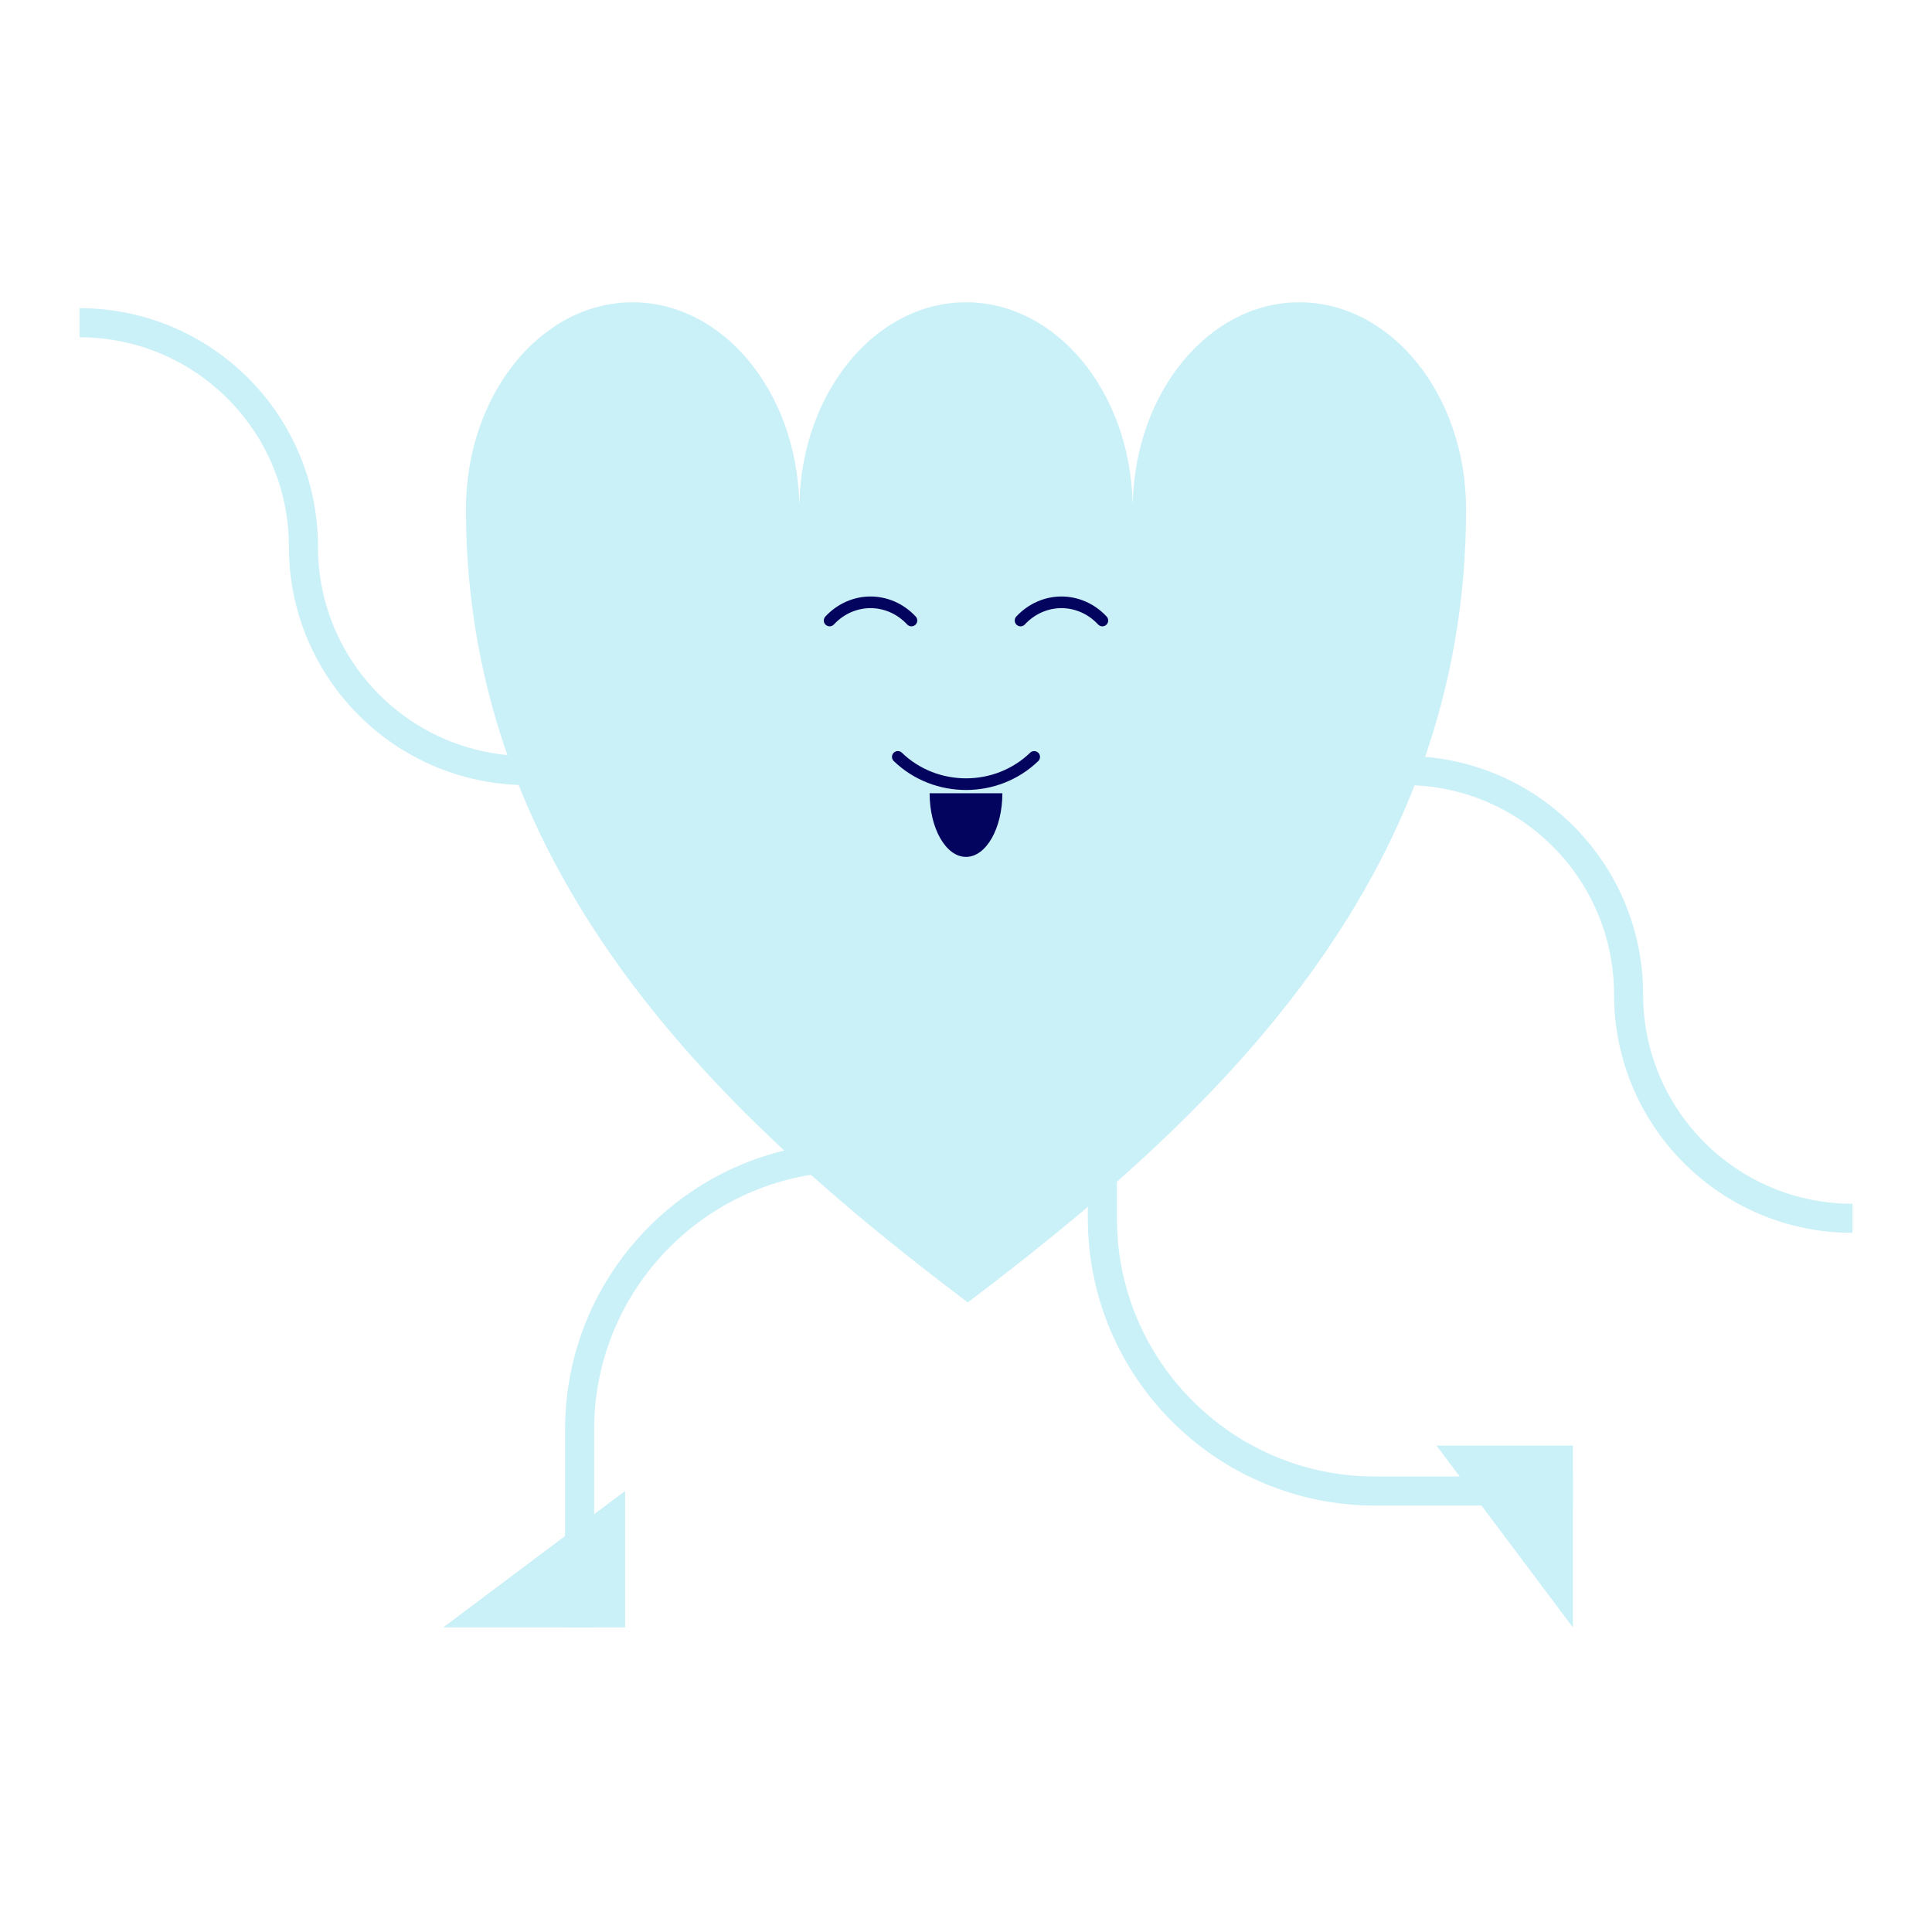 <svg width="75" height="75" viewBox="0 0 75 75" fill="none" xmlns="http://www.w3.org/2000/svg">
<path d="M37.568 50.559C28.328 43.58 18.088 34.194 18.088 19.775C18.088 15.335 20.985 11.735 24.559 11.735C28.062 11.735 30.915 15.194 31.026 19.513H31.033C31.144 15.194 33.997 11.735 37.5 11.735C41.003 11.735 43.856 15.194 43.967 19.513H43.974C44.085 15.194 46.938 11.735 50.441 11.735C54.015 11.735 56.912 15.335 56.912 19.775C56.912 34.275 46.931 43.488 37.568 50.559Z" fill="#CAF0F8"/>
<path d="M35.382 24.088C34.505 23.147 33.083 23.147 32.206 24.088" stroke="#03045E" stroke-width="0.452" stroke-linecap="round"/>
<path d="M42.794 24.088C41.917 23.147 40.495 23.147 39.618 24.088" stroke="#03045E" stroke-width="0.452" stroke-linecap="round"/>
<path d="M34.853 29.382C36.315 30.794 38.685 30.794 40.147 29.383" stroke="#03045E" stroke-width="0.452" stroke-linecap="round"/>
<path d="M38.912 30.794C38.912 32.159 38.28 33.265 37.5 33.265C36.72 33.265 36.088 32.159 36.088 30.794H38.912Z" fill="#03045E"/>
<path d="M71.912 47.294C67.112 47.294 63.221 43.403 63.221 38.603C63.221 33.803 59.329 29.912 54.529 29.912H51" stroke="#CAF0F8" stroke-width="1.129"/>
<path d="M3.088 12.529C7.888 12.529 11.779 16.421 11.779 21.221C11.779 26.02 15.671 29.912 20.471 29.912H24" stroke="#CAF0F8" stroke-width="1.129"/>
<path d="M24.265 57.882L17.206 63.176H24.265V57.882Z" fill="#CAF0F8"/>
<path d="M22.5 63.177V55.5C22.5 49.652 27.241 44.912 33.088 44.912H33.794" stroke="#CAF0F8" stroke-width="1.129"/>
<path d="M55.765 56.118L61.059 63.176V56.118H55.765Z" fill="#CAF0F8"/>
<path d="M61.059 57.882H53.382C47.535 57.882 42.794 53.142 42.794 47.294V42.353" stroke="#CAF0F8" stroke-width="1.129"/>
</svg>
